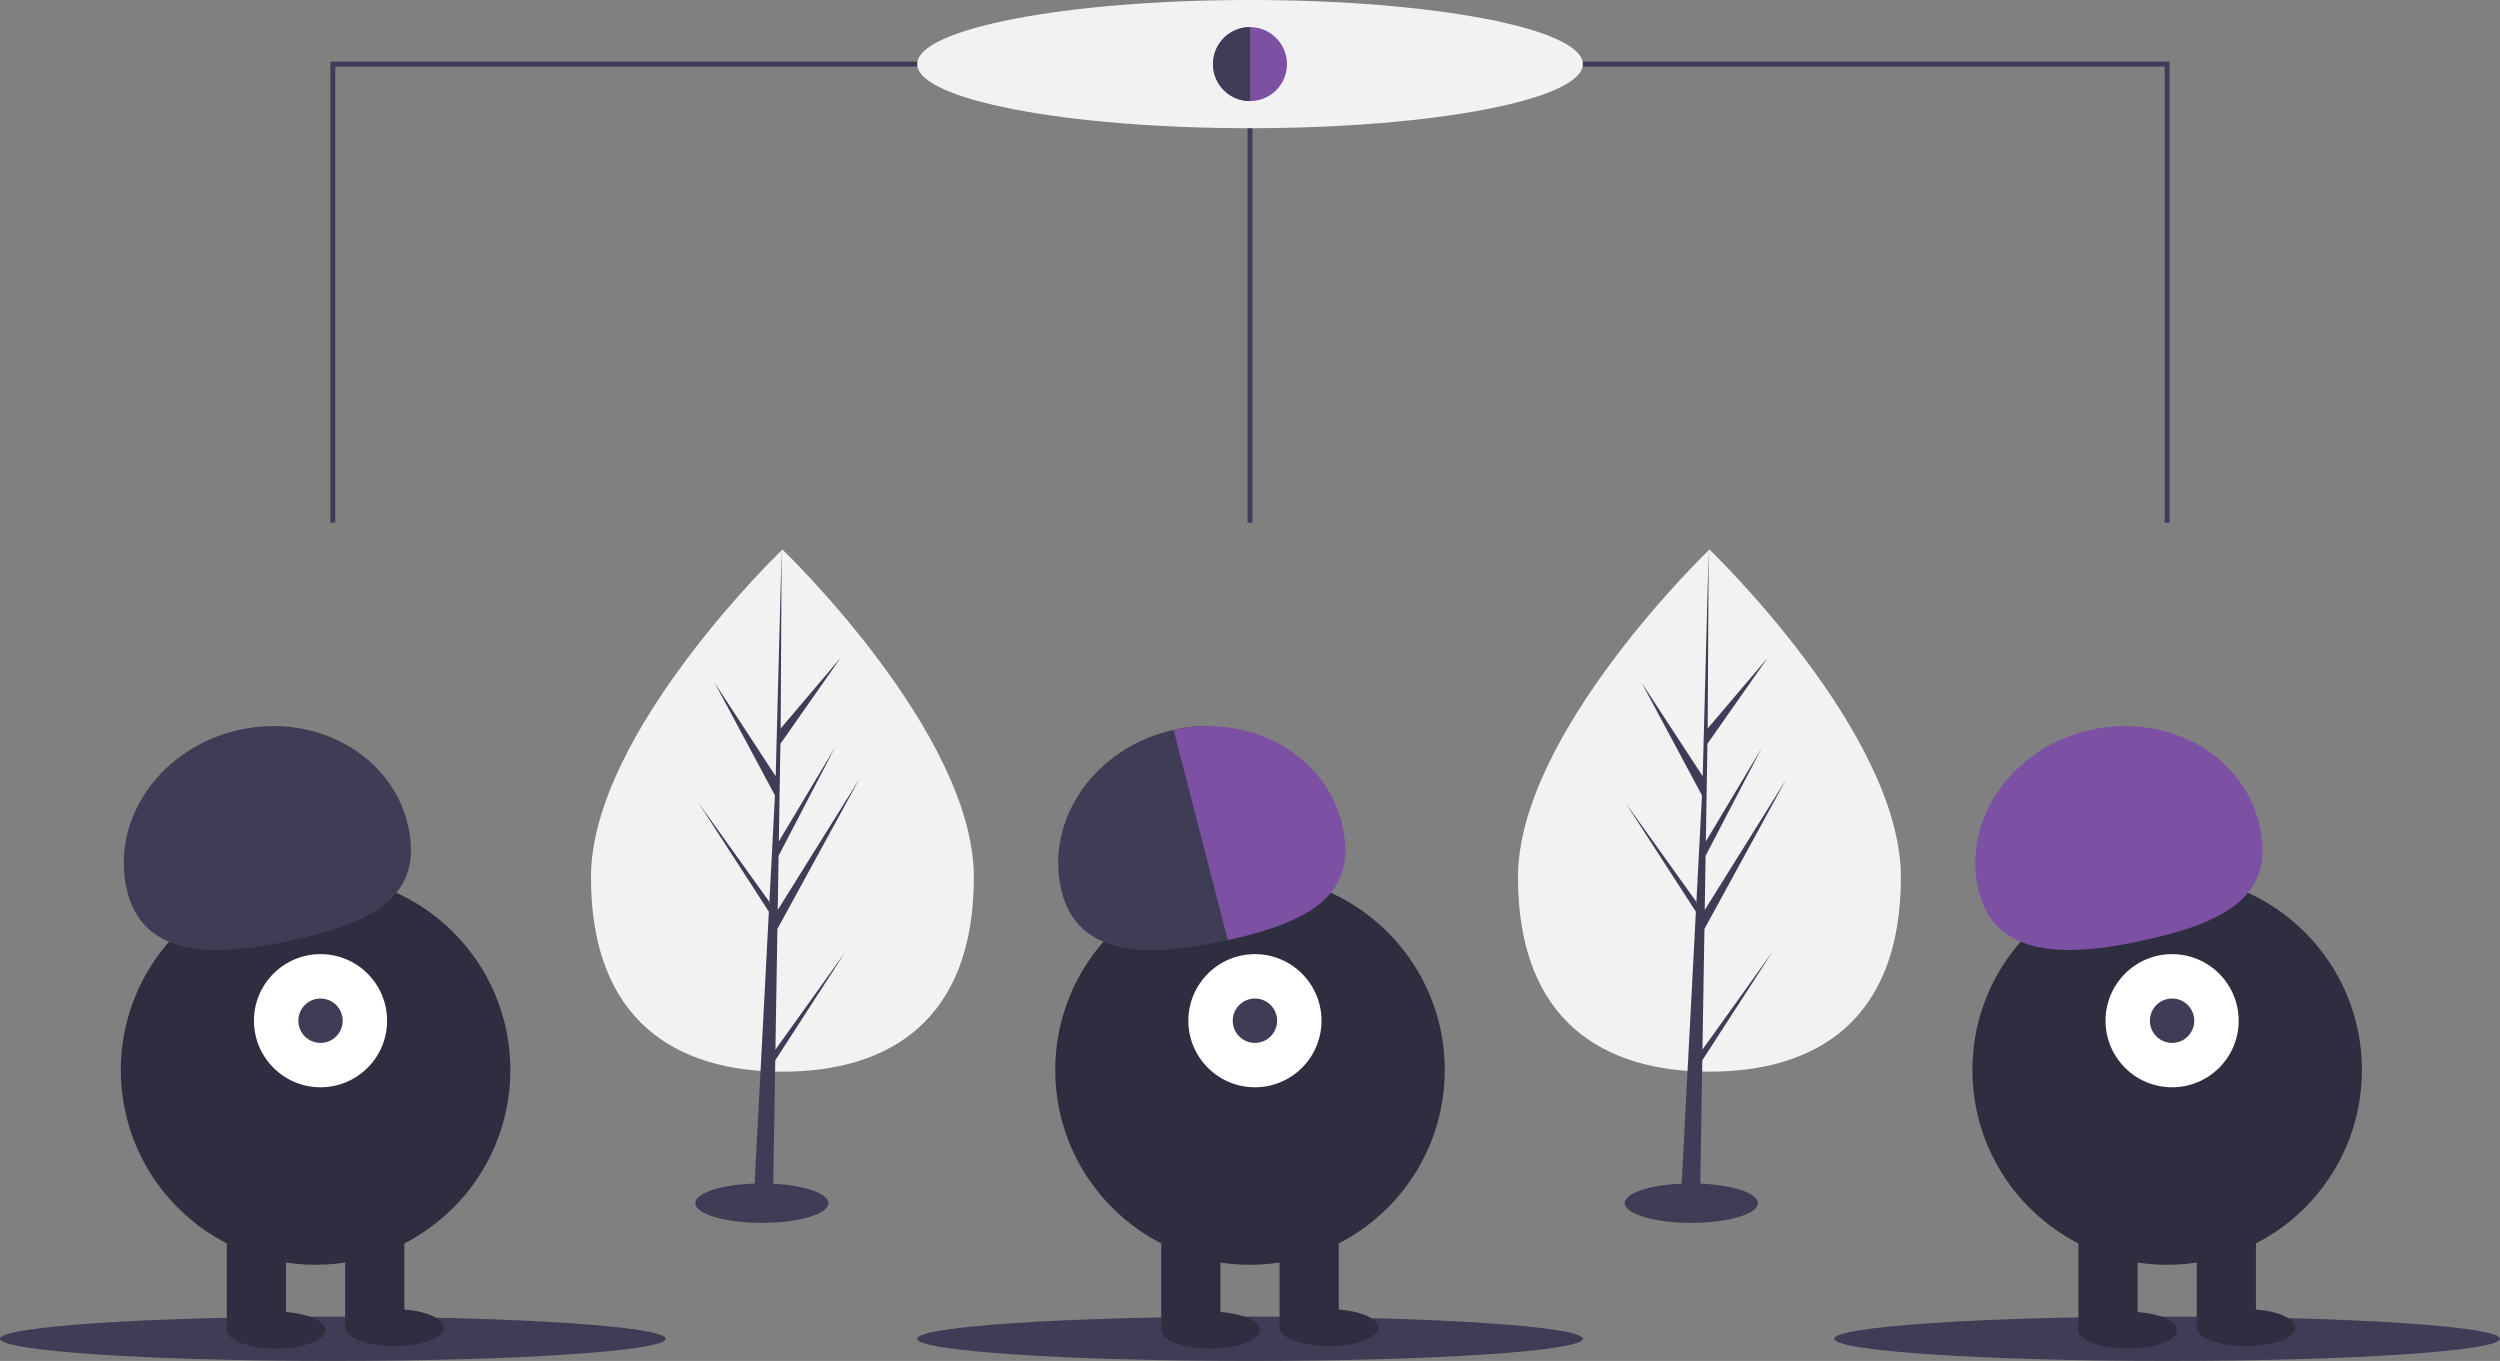 <?xml version="1.0" encoding="UTF-8" standalone="no"?>
<svg
   xmlns:dc="http://purl.org/dc/elements/1.1/"
   xmlns:cc="http://creativecommons.org/ns#"
   xmlns:rdf="http://www.w3.org/1999/02/22-rdf-syntax-ns#"
   xmlns:svg="http://www.w3.org/2000/svg"
   xmlns="http://www.w3.org/2000/svg"
   xmlns:sodipodi="http://sodipodi.sourceforge.net/DTD/sodipodi-0.dtd"
   xmlns:inkscape="http://www.inkscape.org/namespaces/inkscape"
   id="a1a6ab8e-bf9e-489d-a5e6-48000ca178d0"
   data-name="Layer 1"
   width="1014"
   height="552"
   viewBox="0 0 1014 552"
   version="1.1"
   sodipodi:docname="undraw_convert_2gjv.svg"
   inkscape:version="1.0.1 (3bc2e813f5, 2020-09-07)">
  <rect x="0" y="0" width="1014" height="552" fill="#808080" stroke="none"/>
  <defs
     id="defs85" />
  <sodipodi:namedview
     pagecolor="#ffffff"
     bordercolor="#666666"
     borderopacity="1"
     objecttolerance="10"
     gridtolerance="10"
     guidetolerance="10"
     inkscape:pageopacity="0"
     inkscape:pageshadow="2"
     inkscape:window-width="1920"
     inkscape:window-height="1001"
     id="namedview83"
     showgrid="false"
     inkscape:zoom="1.7559121"
     inkscape:cx="667.81686"
     inkscape:cy="183.14246"
     inkscape:window-x="-9"
     inkscape:window-y="-9"
     inkscape:window-maximized="1"
     inkscape:current-layer="a1a6ab8e-bf9e-489d-a5e6-48000ca178d0" />
  <title
     id="title2">convert</title>
  <line
     x1="507"
     y1="26"
     x2="507"
     y2="212"
     fill="none"
     stroke="#3f3d56"
     stroke-miterlimit="10"
     stroke-width="2"
     id="line4" />
  <polyline
     points="135 212 135 26 879 26 879 212"
     fill="none"
     stroke="#3f3d56"
     stroke-miterlimit="10"
     stroke-width="2"
     id="polyline6" />
  <ellipse
     cx="507"
     cy="26"
     rx="135"
     ry="26"
     fill="#f2f2f2"
     id="ellipse8" />
  <ellipse
     cx="135"
     cy="543"
     rx="135"
     ry="9"
     fill="#3f3d56"
     id="ellipse10" />
  <ellipse
     cx="879"
     cy="543"
     rx="135"
     ry="9"
     fill="#3f3d56"
     id="ellipse12" />
  <ellipse
     cx="507"
     cy="543"
     rx="135"
     ry="9"
     fill="#3f3d56"
     id="ellipse14" />
  <circle
     cx="507"
     cy="26"
     r="15"
     fill="#6c63ff"
     id="circle16"
     style="fill:#7c50a3;fill-opacity:1" />
  <circle
     cx="128"
     cy="434"
     r="79"
     fill="#2f2e41"
     id="circle18" />
  <rect
     x="92"
     y="496"
     width="24"
     height="43"
     fill="#2f2e41"
     id="rect20" />
  <rect
     x="140"
     y="496"
     width="24"
     height="43"
     fill="#2f2e41"
     id="rect22" />
  <ellipse
     cx="112"
     cy="539.5"
     rx="20"
     ry="7.5"
     fill="#2f2e41"
     id="ellipse24" />
  <ellipse
     cx="160"
     cy="538.5"
     rx="20"
     ry="7.5"
     fill="#2f2e41"
     id="ellipse26" />
  <circle
     cx="130"
     cy="414"
     r="27"
     fill="#fff"
     id="circle28" />
  <circle
     cx="130"
     cy="414"
     r="9"
     fill="#3f3d56"
     id="circle30" />
  <path
     d="M144.367,534.532c-6.379-28.568,14.012-57.434,45.544-64.475s62.265,10.41,68.644,38.978-14.519,39.104-46.051,46.145S150.746,563.1,144.367,534.532Z"
     transform="translate(-93 -174)"
     fill="#3f3d56"
     id="path32" />
  <circle
     cx="507"
     cy="434"
     r="79"
     fill="#2f2e41"
     id="circle34" />
  <rect
     x="471"
     y="496"
     width="24"
     height="43"
     fill="#2f2e41"
     id="rect36" />
  <rect
     x="519"
     y="496"
     width="24"
     height="43"
     fill="#2f2e41"
     id="rect38" />
  <ellipse
     cx="491"
     cy="539.5"
     rx="20"
     ry="7.5"
     fill="#2f2e41"
     id="ellipse40" />
  <ellipse
     cx="539"
     cy="538.5"
     rx="20"
     ry="7.5"
     fill="#2f2e41"
     id="ellipse42" />
  <circle
     cx="509"
     cy="414"
     r="27"
     fill="#fff"
     id="circle44" />
  <circle
     cx="509"
     cy="414"
     r="9"
     fill="#3f3d56"
     id="circle46" />
  <path
     d="M523.367,534.532c-6.379-28.568,14.012-57.434,45.544-64.475S603.621,480.432,610,509s13.037,39.139-18.495,46.18S529.746,563.1,523.367,534.532Z"
     transform="translate(-93 -174)"
     fill="#3f3d56"
     id="path48" />
  <circle
     cx="879"
     cy="434"
     r="79"
     fill="#2f2e41"
     id="circle50" />
  <rect
     x="843"
     y="496"
     width="24"
     height="43"
     fill="#2f2e41"
     id="rect52" />
  <rect
     x="891"
     y="496"
     width="24"
     height="43"
     fill="#2f2e41"
     id="rect54" />
  <ellipse
     cx="863"
     cy="539.5"
     rx="20"
     ry="7.5"
     fill="#2f2e41"
     id="ellipse56" />
  <ellipse
     cx="911"
     cy="538.5"
     rx="20"
     ry="7.5"
     fill="#2f2e41"
     id="ellipse58" />
  <circle
     cx="881"
     cy="414"
     r="27"
     fill="#fff"
     id="circle60" />
  <circle
     cx="881"
     cy="414"
     r="9"
     fill="#3f3d56"
     id="circle62" />
  <path
     d="M895.367,534.532c-6.379-28.568,14.012-57.434,45.544-64.475s62.265,10.41,68.644,38.978-14.519,39.104-46.051,46.145S901.746,563.1,895.367,534.532Z"
     transform="translate(-93 -174)"
     fill="#6c63ff"
     id="path64"
     style="fill-opacity:1;fill:#7c50a3" />
  <path
     d="M637.555,509.035c-6.372-28.538-37.048-45.98-68.546-38.997l21.973,85.255c.174-.039.348-.075.522-.113C623.037,548.139,643.934,537.603,637.555,509.035Z"
     transform="translate(-93 -174)"
     fill="#6c63ff"
     id="path66"
     style="fill:#7c50a3;fill-opacity:1" />
  <path
     d="M585,200a15,15,0,0,0,15,15V185A15,15,0,0,0,585,200Z"
     transform="translate(-93 -174)"
     fill="#3f3d56"
     id="path68" />
  <path
     d="M488,529.766c0,58.481-34.766,78.9-77.652,78.9s-77.652-20.419-77.652-78.9,77.652-132.878,77.652-132.878S488,471.285,488,529.766Z"
     transform="translate(-93 -174)"
     fill="#f2f2f2"
     id="path70" />
  <polygon
     points="314.519 425.72 315.314 376.777 348.412 316.227 315.439 369.099 315.797 347.092 338.607 303.285 315.891 341.268 315.891 341.268 316.534 301.688 340.96 266.812 316.635 295.464 317.037 222.888 314.512 318.966 314.72 315.002 289.886 276.99 314.322 322.611 312.008 366.815 311.939 365.642 283.309 325.639 311.852 369.787 311.563 375.315 311.511 375.398 311.535 375.852 305.664 488.003 313.507 488.003 314.449 430.075 342.921 386.035 314.519 425.72"
     fill="#3f3d56"
     id="polygon72" />
  <ellipse
     cx="309"
     cy="488"
     rx="27"
     ry="8"
     fill="#3f3d56"
     id="ellipse74" />
  <path
     d="M864,529.766c0,58.481-34.766,78.9-77.652,78.9s-77.652-20.419-77.652-78.9,77.652-132.878,77.652-132.878S864,471.285,864,529.766Z"
     transform="translate(-93 -174)"
     fill="#f2f2f2"
     id="path76" />
  <polygon
     points="690.519 425.72 691.314 376.777 724.412 316.227 691.439 369.099 691.797 347.092 714.607 303.285 691.891 341.268 691.891 341.268 692.534 301.688 716.96 266.812 692.635 295.464 693.037 222.888 690.512 318.966 690.72 315.002 665.886 276.99 690.322 322.611 688.008 366.815 687.939 365.642 659.309 325.639 687.852 369.787 687.563 375.315 687.511 375.398 687.535 375.852 681.664 488.003 689.507 488.003 690.449 430.075 718.921 386.035 690.519 425.72"
     fill="#3f3d56"
     id="polygon78" />
  <ellipse
     cx="686"
     cy="488"
     rx="27"
     ry="8"
     fill="#3f3d56"
     id="ellipse80" />
</svg>
